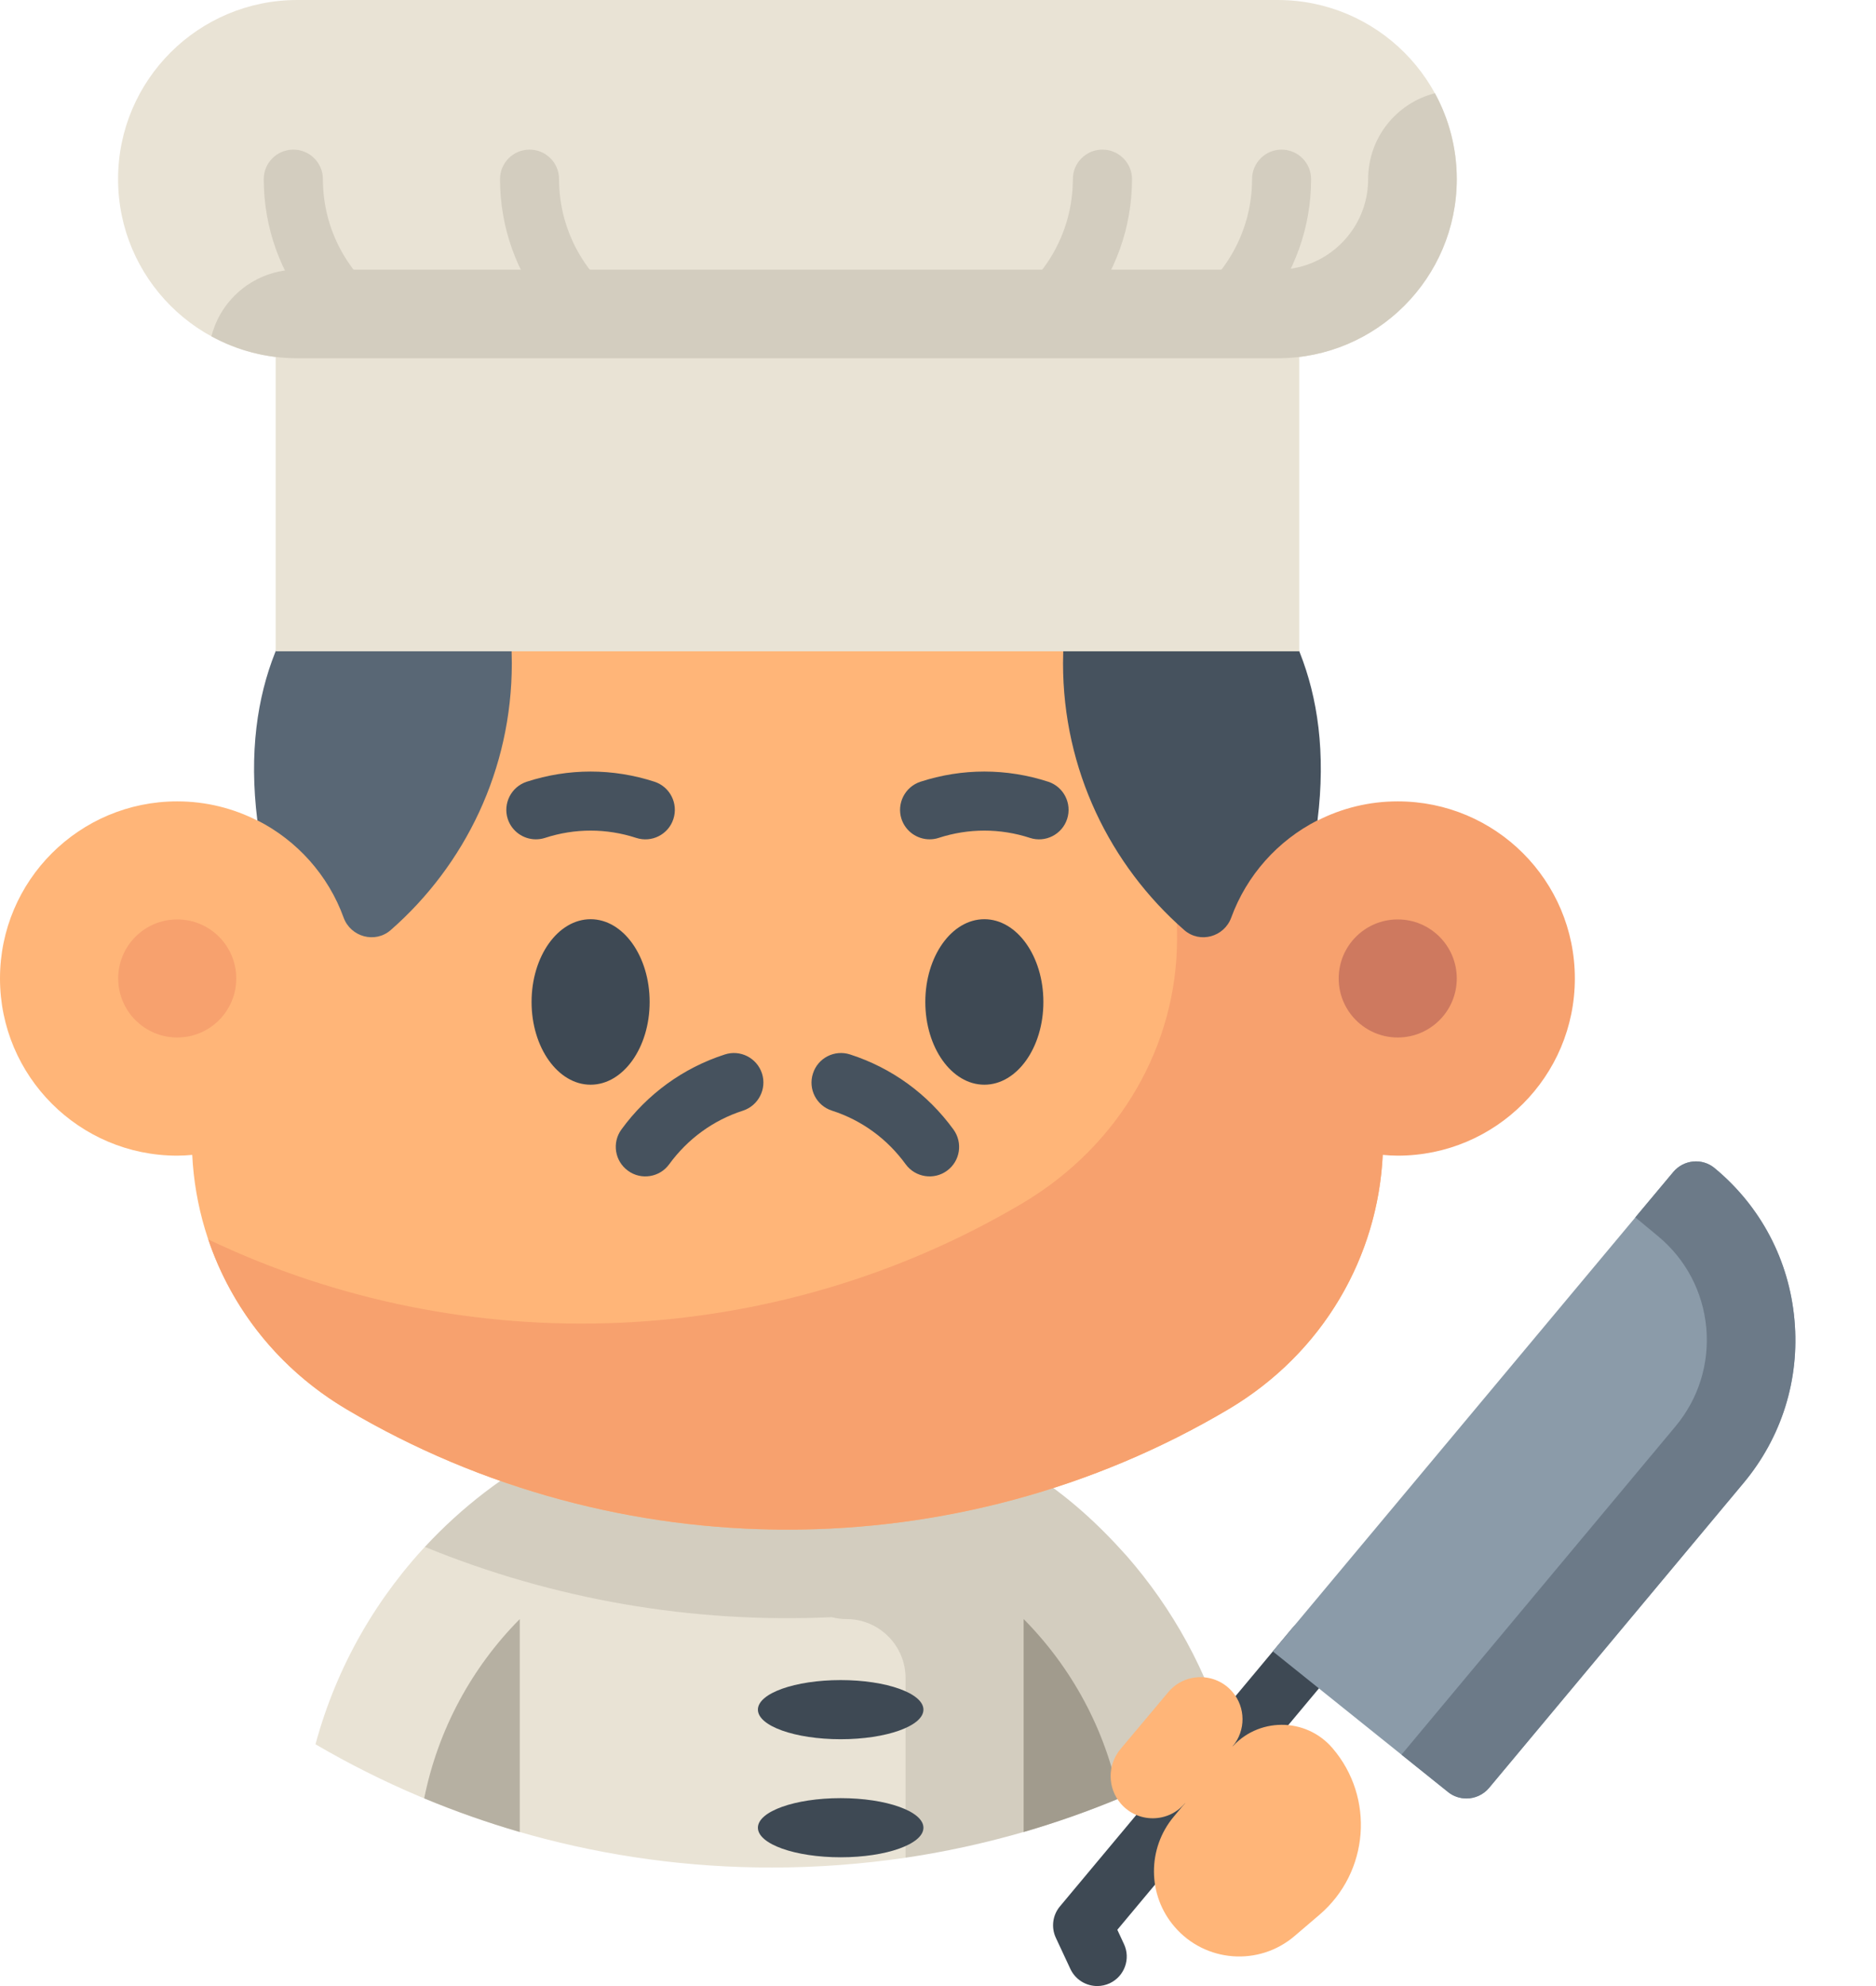 <svg width="17" height="18" viewBox="0 0 17 18" fill="none" xmlns="http://www.w3.org/2000/svg">
<path d="M8.206 16.837C7.81 16.895 7.405 16.926 6.993 16.926C5.485 16.926 4.073 16.519 2.859 15.809C3.051 15.097 3.42 14.464 3.912 13.954C3.891 13.976 3.87 13.998 3.85 14.02H8.92L8.206 16.837Z" fill="#E9E3D5"/>
<path d="M11.127 15.809C10.949 15.149 10.618 14.569 10.211 14.103C9.947 13.807 9.673 13.557 9.327 13.336C9.304 13.319 9.187 13.248 9.149 13.226C7.386 12.193 5.194 12.568 3.85 14.02C5.014 14.497 6.273 14.715 7.537 14.657C7.584 14.669 7.629 14.674 7.671 14.674C7.966 14.674 8.206 14.914 8.206 15.209V16.837C9.258 16.68 10.245 16.325 11.127 15.809Z" fill="#D3CDBF"/>
<path d="M10.142 16.299C9.861 16.416 9.572 16.518 9.276 16.604V14.674C9.709 15.111 10.017 15.672 10.142 16.299Z" fill="#A19B8D"/>
<path d="M4.71 14.674V16.604C4.414 16.518 4.125 16.416 3.844 16.299C3.97 15.672 4.277 15.111 4.71 14.674Z" fill="#B6B0A2"/>
<ellipse cx="7.618" cy="15.495" rx="0.75" ry="0.268" fill="#3E4954"/>
<ellipse cx="7.618" cy="16.565" rx="0.75" ry="0.268" fill="#3E4954"/>
<path d="M12.131 8.868C12.131 6.102 9.887 3.16 7.136 3.16C4.854 3.16 2.93 5.178 2.332 7.437C2.114 7.326 1.867 7.263 1.606 7.263C0.719 7.263 0 7.981 0 8.868C0 9.755 0.719 10.474 1.606 10.474C1.652 10.474 1.697 10.471 1.742 10.467C1.787 11.387 2.279 12.262 3.141 12.773C5.593 14.227 8.678 14.227 11.131 12.773C12.508 11.957 12.931 10.227 12.131 8.868Z" fill="#FFB578"/>
<path d="M12.666 7.263C12.404 7.263 12.157 7.326 11.939 7.437C11.543 5.94 10.565 4.551 9.289 3.783C9.289 3.783 10.666 5.408 10.666 8.512C10.666 9.461 10.158 10.376 9.264 10.906C7.012 12.241 4.226 12.35 1.887 11.233C2.097 11.854 2.524 12.407 3.141 12.773C5.593 14.227 8.678 14.227 11.131 12.773C11.997 12.259 12.486 11.384 12.53 10.467C12.575 10.471 12.62 10.474 12.666 10.474C13.553 10.474 14.271 9.755 14.271 8.868C14.271 7.981 13.553 7.263 12.666 7.263Z" fill="#F7A16E"/>
<circle cx="1.606" cy="8.868" r="0.535" fill="#F7A16E"/>
<circle cx="12.666" cy="8.868" r="0.535" fill="#CE795F"/>
<ellipse cx="8.92" cy="9.081" rx="0.535" ry="0.75" fill="#3E4954"/>
<ellipse cx="5.352" cy="9.081" rx="0.535" ry="0.75" fill="#3E4954"/>
<path d="M5.931 7.085C5.552 6.962 5.152 6.962 4.773 7.085C4.633 7.131 4.556 7.282 4.601 7.422C4.638 7.535 4.743 7.607 4.856 7.607C4.883 7.607 4.911 7.603 4.939 7.594C5.209 7.506 5.495 7.506 5.765 7.594C5.906 7.64 6.057 7.563 6.102 7.423C6.148 7.282 6.071 7.131 5.931 7.085Z" fill="#46525E"/>
<path d="M9.499 7.085C9.12 6.962 8.72 6.962 8.341 7.085C8.201 7.131 8.124 7.282 8.169 7.422C8.206 7.535 8.311 7.607 8.424 7.607C8.451 7.607 8.479 7.603 8.506 7.594C8.777 7.506 9.063 7.506 9.333 7.594C9.473 7.64 9.624 7.563 9.67 7.423C9.716 7.282 9.639 7.131 9.499 7.085Z" fill="#46525E"/>
<path d="M6.568 9.557C6.379 9.618 6.203 9.708 6.046 9.822C5.888 9.937 5.748 10.076 5.631 10.237C5.544 10.357 5.571 10.524 5.691 10.611C5.81 10.698 5.978 10.671 6.064 10.552C6.232 10.322 6.463 10.153 6.733 10.066C6.873 10.02 6.95 9.869 6.905 9.729C6.859 9.588 6.708 9.511 6.568 9.557Z" fill="#46525E"/>
<path d="M8.64 10.237C8.523 10.076 8.384 9.937 8.226 9.822C8.069 9.708 7.893 9.618 7.704 9.557C7.563 9.511 7.412 9.588 7.367 9.729C7.321 9.87 7.398 10.021 7.539 10.066C7.809 10.153 8.04 10.322 8.207 10.552C8.294 10.671 8.462 10.698 8.581 10.611C8.701 10.524 8.727 10.357 8.64 10.237Z" fill="#46525E"/>
<path d="M2.332 7.435C2.693 7.618 2.975 7.933 3.114 8.317C3.178 8.492 3.399 8.553 3.54 8.43C4.213 7.841 4.638 6.976 4.638 6.012C4.638 5.412 4.474 4.851 4.188 4.371C4.188 4.371 2.025 4.969 2.332 7.435Z" fill="#596775"/>
<path d="M10.084 4.371C9.798 4.851 9.633 5.412 9.633 6.012C9.633 6.976 10.059 7.841 10.732 8.43C10.873 8.553 11.093 8.492 11.157 8.317C11.297 7.933 11.579 7.618 11.939 7.435C12.247 4.969 10.084 4.371 10.084 4.371Z" fill="#46525E"/>
<rect x="2.498" y="2.087" width="9.276" height="3.816" fill="#E9E3D5"/>
<path d="M11.578 0C11.319 0 2.831 0 2.694 0C1.797 0 1.07 0.727 1.07 1.623C1.07 2.52 1.797 3.247 2.694 3.247C2.763 3.247 11.401 3.247 11.578 3.247C12.474 3.247 13.201 2.52 13.201 1.623C13.201 0.727 12.474 0 11.578 0Z" fill="#E9E3D5"/>
<path d="M13.201 1.623C13.201 1.341 13.129 1.076 13.003 0.845C12.655 0.934 12.398 1.248 12.398 1.623C12.398 2.076 12.03 2.444 11.578 2.444H2.694C2.319 2.444 2.004 2.701 1.916 3.048C2.147 3.175 2.412 3.247 2.694 3.247H4.281H7.136C9.104 3.247 11.397 3.247 11.578 3.247C12.474 3.247 13.201 2.52 13.201 1.623Z" fill="#D3CDBF"/>
<path d="M2.926 1.623C2.926 1.476 2.806 1.356 2.658 1.356C2.51 1.356 2.39 1.476 2.39 1.623C2.39 2.068 2.545 2.477 2.803 2.801H3.611C3.202 2.567 2.926 2.127 2.926 1.623Z" fill="#D3CDBF"/>
<path d="M11.881 1.623C11.881 1.476 11.761 1.356 11.613 1.356C11.466 1.356 11.346 1.476 11.346 1.623C11.346 2.127 11.07 2.567 10.661 2.801H11.468C11.726 2.477 11.881 2.068 11.881 1.623Z" fill="#D3CDBF"/>
<path d="M9.99 1.356C9.842 1.356 9.722 1.476 9.722 1.623C9.722 2.127 9.446 2.567 9.038 2.801H9.845C10.103 2.477 10.258 2.068 10.258 1.623C10.258 1.476 10.138 1.356 9.99 1.356Z" fill="#D3CDBF"/>
<path d="M5.066 1.623C5.066 1.476 4.947 1.356 4.799 1.356C4.651 1.356 4.531 1.476 4.531 1.623C4.531 2.068 4.686 2.477 4.944 2.801H5.751C5.343 2.567 5.066 2.127 5.066 1.623Z" fill="#D3CDBF"/>
<path d="M9.943 18C9.842 18 9.746 17.943 9.7 17.846L9.568 17.563C9.524 17.469 9.538 17.358 9.605 17.278L11.709 14.758C11.804 14.644 11.973 14.629 12.086 14.724C12.2 14.818 12.215 14.987 12.12 15.101L10.125 17.49L10.185 17.619C10.248 17.753 10.19 17.912 10.056 17.975C10.019 17.992 9.981 18 9.943 18Z" fill="#3E4954"/>
<path d="M11.171 15.826L11.262 16.54L10.738 16.343C10.587 16.524 10.309 16.525 10.156 16.346C10.035 16.205 10.034 15.996 10.153 15.853L10.586 15.337C10.737 15.156 11.015 15.155 11.168 15.334C11.289 15.475 11.29 15.684 11.171 15.826Z" fill="#FFB578"/>
<path d="M10.643 17.462C10.92 17.786 11.408 17.824 11.732 17.546L11.958 17.353C12.407 16.968 12.459 16.292 12.075 15.844C11.832 15.56 11.392 15.562 11.152 15.849L10.637 16.464C10.395 16.753 10.397 17.176 10.643 17.462Z" fill="#FFB578"/>
<path d="M16.261 11.962C16.213 11.422 15.956 10.934 15.539 10.588C15.426 10.493 15.258 10.509 15.163 10.622L11.534 14.967L13.121 16.241C13.17 16.281 13.23 16.3 13.288 16.3C13.365 16.3 13.441 16.267 13.494 16.204L15.797 13.444C16.145 13.029 16.31 12.502 16.261 11.962Z" fill="#8B9BA9"/>
<path d="M15.539 10.588C15.426 10.493 15.258 10.509 15.163 10.622L14.819 11.033L15.026 11.205C15.278 11.414 15.432 11.709 15.462 12.034C15.491 12.36 15.392 12.678 15.181 12.93L12.7 15.903L13.121 16.241C13.17 16.281 13.23 16.3 13.289 16.3C13.365 16.3 13.441 16.267 13.494 16.204L15.797 13.444C16.145 13.029 16.31 12.502 16.261 11.962C16.213 11.422 15.956 10.934 15.539 10.588Z" fill="#6C7A88"/>
</svg>
